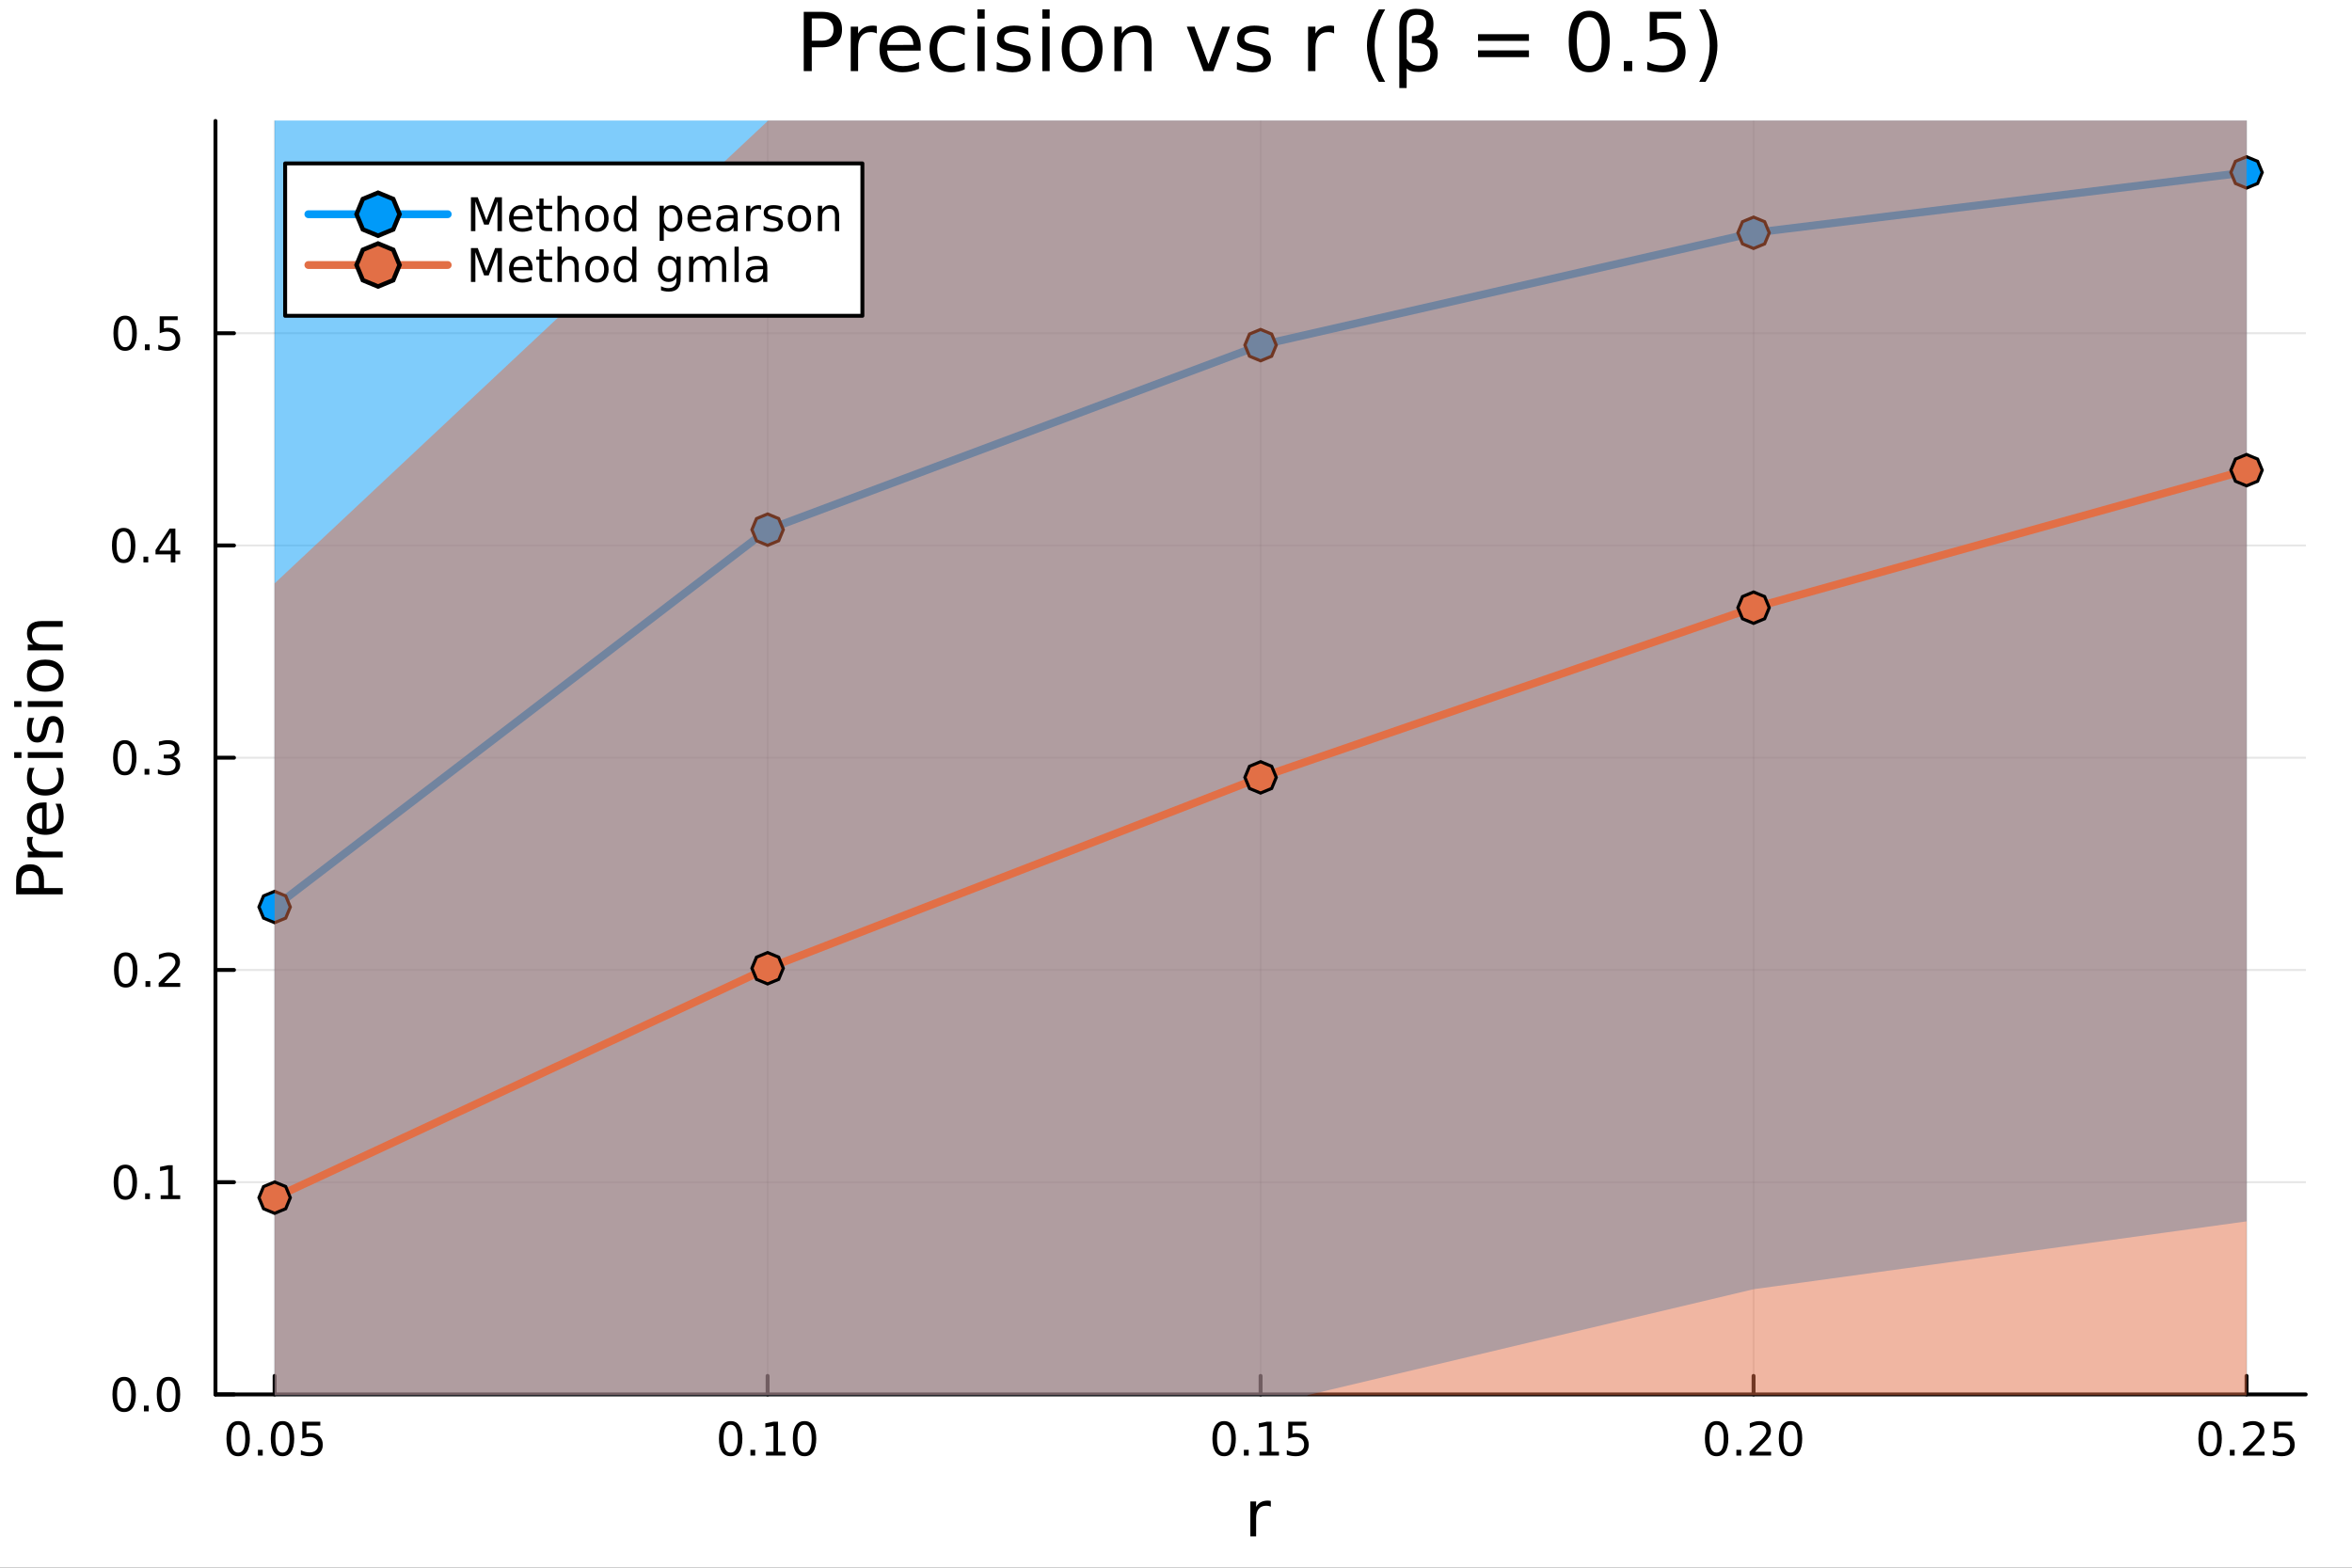 <svg xmlns="http://www.w3.org/2000/svg" xmlns:xlink="http://www.w3.org/1999/xlink" width="600" height="400" viewBox="0 0 2400 1600">
<rect x="0" y="0" width="2400" height="1600" fill="#333333" stroke="none"/>
<defs>
  <clipPath id="clip930">
    <rect x="0" y="0" width="2400" height="1600"></rect>
  </clipPath>
</defs>
<path clip-path="url(#clip930)" d="M0 1600 L2400 1600 L2400 0 L0 0  Z" fill="#ffffff" fill-rule="evenodd" fill-opacity="1"></path>
<defs>
  <clipPath id="clip931">
    <rect x="480" y="0" width="1681" height="1600"></rect>
  </clipPath>
</defs>
<path clip-path="url(#clip930)" d="M219.866 1423.18 L2352.76 1423.18 L2352.76 123.472 L219.866 123.472  Z" fill="#ffffff" fill-rule="evenodd" fill-opacity="1"></path>
<defs>
  <clipPath id="clip932">
    <rect x="219" y="123" width="2134" height="1301"></rect>
  </clipPath>
</defs>
<polyline clip-path="url(#clip932)" style="stroke:#000000; stroke-linecap:round; stroke-linejoin:round; stroke-width:2; stroke-opacity:0.1; fill:none" points="280.231,1423.18 280.231,123.472 "></polyline>
<polyline clip-path="url(#clip932)" style="stroke:#000000; stroke-linecap:round; stroke-linejoin:round; stroke-width:2; stroke-opacity:0.1; fill:none" points="783.271,1423.18 783.271,123.472 "></polyline>
<polyline clip-path="url(#clip932)" style="stroke:#000000; stroke-linecap:round; stroke-linejoin:round; stroke-width:2; stroke-opacity:0.1; fill:none" points="1286.31,1423.18 1286.31,123.472 "></polyline>
<polyline clip-path="url(#clip932)" style="stroke:#000000; stroke-linecap:round; stroke-linejoin:round; stroke-width:2; stroke-opacity:0.1; fill:none" points="1789.35,1423.18 1789.35,123.472 "></polyline>
<polyline clip-path="url(#clip932)" style="stroke:#000000; stroke-linecap:round; stroke-linejoin:round; stroke-width:2; stroke-opacity:0.1; fill:none" points="2292.39,1423.18 2292.39,123.472 "></polyline>
<polyline clip-path="url(#clip932)" style="stroke:#000000; stroke-linecap:round; stroke-linejoin:round; stroke-width:2; stroke-opacity:0.1; fill:none" points="219.866,1423.18 2352.76,1423.18 "></polyline>
<polyline clip-path="url(#clip932)" style="stroke:#000000; stroke-linecap:round; stroke-linejoin:round; stroke-width:2; stroke-opacity:0.1; fill:none" points="219.866,1206.56 2352.76,1206.56 "></polyline>
<polyline clip-path="url(#clip932)" style="stroke:#000000; stroke-linecap:round; stroke-linejoin:round; stroke-width:2; stroke-opacity:0.1; fill:none" points="219.866,989.944 2352.76,989.944 "></polyline>
<polyline clip-path="url(#clip932)" style="stroke:#000000; stroke-linecap:round; stroke-linejoin:round; stroke-width:2; stroke-opacity:0.1; fill:none" points="219.866,773.326 2352.76,773.326 "></polyline>
<polyline clip-path="url(#clip932)" style="stroke:#000000; stroke-linecap:round; stroke-linejoin:round; stroke-width:2; stroke-opacity:0.1; fill:none" points="219.866,556.708 2352.76,556.708 "></polyline>
<polyline clip-path="url(#clip932)" style="stroke:#000000; stroke-linecap:round; stroke-linejoin:round; stroke-width:2; stroke-opacity:0.1; fill:none" points="219.866,340.09 2352.76,340.09 "></polyline>
<polyline clip-path="url(#clip930)" style="stroke:#000000; stroke-linecap:round; stroke-linejoin:round; stroke-width:4; stroke-opacity:1; fill:none" points="219.866,1423.18 2352.76,1423.18 "></polyline>
<polyline clip-path="url(#clip930)" style="stroke:#000000; stroke-linecap:round; stroke-linejoin:round; stroke-width:4; stroke-opacity:1; fill:none" points="280.231,1423.18 280.231,1404.28 "></polyline>
<polyline clip-path="url(#clip930)" style="stroke:#000000; stroke-linecap:round; stroke-linejoin:round; stroke-width:4; stroke-opacity:1; fill:none" points="783.271,1423.18 783.271,1404.28 "></polyline>
<polyline clip-path="url(#clip930)" style="stroke:#000000; stroke-linecap:round; stroke-linejoin:round; stroke-width:4; stroke-opacity:1; fill:none" points="1286.31,1423.18 1286.31,1404.28 "></polyline>
<polyline clip-path="url(#clip930)" style="stroke:#000000; stroke-linecap:round; stroke-linejoin:round; stroke-width:4; stroke-opacity:1; fill:none" points="1789.35,1423.18 1789.35,1404.28 "></polyline>
<polyline clip-path="url(#clip930)" style="stroke:#000000; stroke-linecap:round; stroke-linejoin:round; stroke-width:4; stroke-opacity:1; fill:none" points="2292.39,1423.18 2292.39,1404.28 "></polyline>
<path clip-path="url(#clip930)" d="M243.032 1454.1 Q239.421 1454.1 237.592 1457.66 Q235.787 1461.2 235.787 1468.33 Q235.787 1475.44 237.592 1479.01 Q239.421 1482.55 243.032 1482.55 Q246.666 1482.55 248.472 1479.01 Q250.301 1475.44 250.301 1468.33 Q250.301 1461.2 248.472 1457.66 Q246.666 1454.1 243.032 1454.1 M243.032 1450.39 Q248.842 1450.39 251.898 1455 Q254.977 1459.58 254.977 1468.33 Q254.977 1477.06 251.898 1481.67 Q248.842 1486.25 243.032 1486.25 Q237.222 1486.25 234.143 1481.67 Q231.088 1477.06 231.088 1468.33 Q231.088 1459.58 234.143 1455 Q237.222 1450.39 243.032 1450.39 Z" fill="#000000" fill-rule="nonzero" fill-opacity="1"></path><path clip-path="url(#clip930)" d="M263.194 1479.7 L268.078 1479.7 L268.078 1485.58 L263.194 1485.58 L263.194 1479.7 Z" fill="#000000" fill-rule="nonzero" fill-opacity="1"></path><path clip-path="url(#clip930)" d="M288.263 1454.1 Q284.652 1454.1 282.824 1457.66 Q281.018 1461.2 281.018 1468.33 Q281.018 1475.44 282.824 1479.01 Q284.652 1482.55 288.263 1482.55 Q291.898 1482.55 293.703 1479.01 Q295.532 1475.44 295.532 1468.33 Q295.532 1461.2 293.703 1457.66 Q291.898 1454.1 288.263 1454.1 M288.263 1450.39 Q294.074 1450.39 297.129 1455 Q300.208 1459.58 300.208 1468.33 Q300.208 1477.06 297.129 1481.67 Q294.074 1486.25 288.263 1486.25 Q282.453 1486.25 279.375 1481.67 Q276.319 1477.06 276.319 1468.33 Q276.319 1459.58 279.375 1455 Q282.453 1450.39 288.263 1450.39 Z" fill="#000000" fill-rule="nonzero" fill-opacity="1"></path><path clip-path="url(#clip930)" d="M308.472 1451.02 L326.828 1451.02 L326.828 1454.96 L312.754 1454.96 L312.754 1463.43 Q313.773 1463.08 314.791 1462.92 Q315.81 1462.73 316.828 1462.73 Q322.615 1462.73 325.995 1465.9 Q329.374 1469.08 329.374 1474.49 Q329.374 1480.07 325.902 1483.17 Q322.43 1486.25 316.111 1486.25 Q313.935 1486.25 311.666 1485.88 Q309.421 1485.51 307.013 1484.77 L307.013 1480.07 Q309.097 1481.2 311.319 1481.76 Q313.541 1482.32 316.018 1482.32 Q320.023 1482.32 322.36 1480.21 Q324.698 1478.1 324.698 1474.49 Q324.698 1470.88 322.36 1468.77 Q320.023 1466.67 316.018 1466.67 Q314.143 1466.67 312.268 1467.08 Q310.416 1467.5 308.472 1468.38 L308.472 1451.02 Z" fill="#000000" fill-rule="nonzero" fill-opacity="1"></path><path clip-path="url(#clip930)" d="M745.575 1454.1 Q741.963 1454.1 740.135 1457.66 Q738.329 1461.2 738.329 1468.33 Q738.329 1475.44 740.135 1479.01 Q741.963 1482.55 745.575 1482.55 Q749.209 1482.55 751.014 1479.01 Q752.843 1475.44 752.843 1468.33 Q752.843 1461.2 751.014 1457.66 Q749.209 1454.1 745.575 1454.1 M745.575 1450.39 Q751.385 1450.39 754.44 1455 Q757.519 1459.58 757.519 1468.33 Q757.519 1477.06 754.44 1481.67 Q751.385 1486.25 745.575 1486.25 Q739.764 1486.25 736.686 1481.67 Q733.63 1477.06 733.63 1468.33 Q733.63 1459.58 736.686 1455 Q739.764 1450.39 745.575 1450.39 Z" fill="#000000" fill-rule="nonzero" fill-opacity="1"></path><path clip-path="url(#clip930)" d="M765.736 1479.7 L770.621 1479.7 L770.621 1485.58 L765.736 1485.58 L765.736 1479.7 Z" fill="#000000" fill-rule="nonzero" fill-opacity="1"></path><path clip-path="url(#clip930)" d="M781.616 1481.64 L789.255 1481.64 L789.255 1455.28 L780.945 1456.95 L780.945 1452.69 L789.209 1451.02 L793.884 1451.02 L793.884 1481.64 L801.523 1481.64 L801.523 1485.58 L781.616 1485.58 L781.616 1481.64 Z" fill="#000000" fill-rule="nonzero" fill-opacity="1"></path><path clip-path="url(#clip930)" d="M820.968 1454.1 Q817.357 1454.1 815.528 1457.66 Q813.722 1461.2 813.722 1468.33 Q813.722 1475.44 815.528 1479.01 Q817.357 1482.55 820.968 1482.55 Q824.602 1482.55 826.407 1479.01 Q828.236 1475.44 828.236 1468.33 Q828.236 1461.2 826.407 1457.66 Q824.602 1454.1 820.968 1454.1 M820.968 1450.39 Q826.778 1450.39 829.833 1455 Q832.912 1459.58 832.912 1468.33 Q832.912 1477.06 829.833 1481.67 Q826.778 1486.25 820.968 1486.25 Q815.157 1486.25 812.079 1481.67 Q809.023 1477.06 809.023 1468.33 Q809.023 1459.58 812.079 1455 Q815.157 1450.39 820.968 1450.39 Z" fill="#000000" fill-rule="nonzero" fill-opacity="1"></path><path clip-path="url(#clip930)" d="M1249.11 1454.1 Q1245.5 1454.1 1243.67 1457.66 Q1241.87 1461.2 1241.87 1468.33 Q1241.87 1475.44 1243.67 1479.01 Q1245.5 1482.55 1249.11 1482.55 Q1252.75 1482.55 1254.55 1479.01 Q1256.38 1475.44 1256.38 1468.33 Q1256.38 1461.2 1254.55 1457.66 Q1252.75 1454.1 1249.11 1454.1 M1249.11 1450.39 Q1254.92 1450.39 1257.98 1455 Q1261.06 1459.58 1261.06 1468.33 Q1261.06 1477.06 1257.98 1481.67 Q1254.92 1486.25 1249.11 1486.25 Q1243.3 1486.25 1240.22 1481.67 Q1237.17 1477.06 1237.17 1468.33 Q1237.17 1459.58 1240.22 1455 Q1243.3 1450.39 1249.11 1450.39 Z" fill="#000000" fill-rule="nonzero" fill-opacity="1"></path><path clip-path="url(#clip930)" d="M1269.27 1479.7 L1274.16 1479.7 L1274.16 1485.58 L1269.27 1485.58 L1269.27 1479.7 Z" fill="#000000" fill-rule="nonzero" fill-opacity="1"></path><path clip-path="url(#clip930)" d="M1285.15 1481.64 L1292.79 1481.64 L1292.79 1455.28 L1284.48 1456.95 L1284.48 1452.69 L1292.75 1451.02 L1297.42 1451.02 L1297.42 1481.64 L1305.06 1481.64 L1305.06 1485.58 L1285.15 1485.58 L1285.15 1481.64 Z" fill="#000000" fill-rule="nonzero" fill-opacity="1"></path><path clip-path="url(#clip930)" d="M1314.55 1451.02 L1332.91 1451.02 L1332.91 1454.96 L1318.83 1454.96 L1318.83 1463.43 Q1319.85 1463.08 1320.87 1462.92 Q1321.89 1462.73 1322.91 1462.73 Q1328.7 1462.73 1332.07 1465.9 Q1335.45 1469.08 1335.45 1474.49 Q1335.45 1480.07 1331.98 1483.17 Q1328.51 1486.25 1322.19 1486.25 Q1320.01 1486.25 1317.75 1485.88 Q1315.5 1485.51 1313.09 1484.77 L1313.09 1480.07 Q1315.18 1481.2 1317.4 1481.76 Q1319.62 1482.32 1322.1 1482.32 Q1326.1 1482.32 1328.44 1480.21 Q1330.78 1478.1 1330.78 1474.49 Q1330.78 1470.88 1328.44 1468.77 Q1326.1 1466.67 1322.1 1466.67 Q1320.22 1466.67 1318.35 1467.08 Q1316.5 1467.5 1314.55 1468.38 L1314.55 1451.02 Z" fill="#000000" fill-rule="nonzero" fill-opacity="1"></path><path clip-path="url(#clip930)" d="M1751.65 1454.1 Q1748.04 1454.1 1746.21 1457.66 Q1744.41 1461.2 1744.41 1468.33 Q1744.41 1475.44 1746.21 1479.01 Q1748.04 1482.55 1751.65 1482.55 Q1755.29 1482.55 1757.09 1479.01 Q1758.92 1475.44 1758.92 1468.33 Q1758.92 1461.2 1757.09 1457.66 Q1755.29 1454.1 1751.65 1454.1 M1751.65 1450.39 Q1757.46 1450.39 1760.52 1455 Q1763.6 1459.58 1763.6 1468.33 Q1763.6 1477.06 1760.52 1481.67 Q1757.46 1486.25 1751.65 1486.25 Q1745.84 1486.25 1742.77 1481.67 Q1739.71 1477.06 1739.71 1468.33 Q1739.71 1459.58 1742.77 1455 Q1745.84 1450.39 1751.65 1450.39 Z" fill="#000000" fill-rule="nonzero" fill-opacity="1"></path><path clip-path="url(#clip930)" d="M1771.82 1479.7 L1776.7 1479.7 L1776.7 1485.58 L1771.82 1485.58 L1771.82 1479.7 Z" fill="#000000" fill-rule="nonzero" fill-opacity="1"></path><path clip-path="url(#clip930)" d="M1790.91 1481.64 L1807.23 1481.64 L1807.23 1485.58 L1785.29 1485.58 L1785.29 1481.64 Q1787.95 1478.89 1792.53 1474.26 Q1797.14 1469.61 1798.32 1468.27 Q1800.57 1465.74 1801.45 1464.01 Q1802.35 1462.25 1802.35 1460.56 Q1802.35 1457.8 1800.4 1456.07 Q1798.48 1454.33 1795.38 1454.33 Q1793.18 1454.33 1790.73 1455.09 Q1788.3 1455.86 1785.52 1457.41 L1785.52 1452.69 Q1788.34 1451.55 1790.8 1450.97 Q1793.25 1450.39 1795.29 1450.39 Q1800.66 1450.39 1803.85 1453.08 Q1807.05 1455.77 1807.05 1460.26 Q1807.05 1462.39 1806.24 1464.31 Q1805.45 1466.2 1803.34 1468.8 Q1802.77 1469.47 1799.66 1472.69 Q1796.56 1475.88 1790.91 1481.64 Z" fill="#000000" fill-rule="nonzero" fill-opacity="1"></path><path clip-path="url(#clip930)" d="M1827.05 1454.1 Q1823.44 1454.1 1821.61 1457.66 Q1819.8 1461.2 1819.8 1468.33 Q1819.8 1475.44 1821.61 1479.01 Q1823.44 1482.55 1827.05 1482.55 Q1830.68 1482.55 1832.49 1479.01 Q1834.32 1475.44 1834.32 1468.33 Q1834.32 1461.2 1832.49 1457.66 Q1830.68 1454.1 1827.05 1454.1 M1827.05 1450.39 Q1832.86 1450.39 1835.91 1455 Q1838.99 1459.58 1838.99 1468.33 Q1838.99 1477.06 1835.91 1481.67 Q1832.86 1486.25 1827.05 1486.25 Q1821.24 1486.25 1818.16 1481.67 Q1815.1 1477.06 1815.1 1468.33 Q1815.1 1459.58 1818.16 1455 Q1821.24 1450.39 1827.05 1450.39 Z" fill="#000000" fill-rule="nonzero" fill-opacity="1"></path><path clip-path="url(#clip930)" d="M2255.19 1454.1 Q2251.58 1454.1 2249.75 1457.66 Q2247.95 1461.2 2247.95 1468.33 Q2247.95 1475.44 2249.75 1479.01 Q2251.58 1482.55 2255.19 1482.55 Q2258.83 1482.55 2260.63 1479.01 Q2262.46 1475.44 2262.46 1468.33 Q2262.46 1461.2 2260.63 1457.66 Q2258.83 1454.1 2255.19 1454.1 M2255.19 1450.39 Q2261 1450.39 2264.06 1455 Q2267.14 1459.58 2267.14 1468.33 Q2267.14 1477.06 2264.06 1481.67 Q2261 1486.25 2255.19 1486.25 Q2249.38 1486.25 2246.3 1481.67 Q2243.25 1477.06 2243.25 1468.33 Q2243.25 1459.58 2246.3 1455 Q2249.38 1450.39 2255.19 1450.39 Z" fill="#000000" fill-rule="nonzero" fill-opacity="1"></path><path clip-path="url(#clip930)" d="M2275.35 1479.7 L2280.24 1479.7 L2280.24 1485.58 L2275.35 1485.58 L2275.35 1479.7 Z" fill="#000000" fill-rule="nonzero" fill-opacity="1"></path><path clip-path="url(#clip930)" d="M2294.45 1481.64 L2310.77 1481.64 L2310.77 1485.58 L2288.83 1485.58 L2288.83 1481.64 Q2291.49 1478.89 2296.07 1474.26 Q2300.68 1469.61 2301.86 1468.27 Q2304.1 1465.74 2304.98 1464.01 Q2305.89 1462.25 2305.89 1460.56 Q2305.89 1457.8 2303.94 1456.07 Q2302.02 1454.33 2298.92 1454.33 Q2296.72 1454.33 2294.27 1455.09 Q2291.84 1455.86 2289.06 1457.41 L2289.06 1452.69 Q2291.88 1451.55 2294.34 1450.97 Q2296.79 1450.39 2298.83 1450.39 Q2304.2 1450.39 2307.39 1453.08 Q2310.59 1455.77 2310.59 1460.26 Q2310.59 1462.39 2309.78 1464.31 Q2308.99 1466.2 2306.88 1468.8 Q2306.3 1469.47 2303.2 1472.69 Q2300.1 1475.88 2294.45 1481.64 Z" fill="#000000" fill-rule="nonzero" fill-opacity="1"></path><path clip-path="url(#clip930)" d="M2320.63 1451.02 L2338.99 1451.02 L2338.99 1454.96 L2324.91 1454.96 L2324.91 1463.43 Q2325.93 1463.08 2326.95 1462.92 Q2327.97 1462.73 2328.99 1462.73 Q2334.78 1462.73 2338.15 1465.9 Q2341.53 1469.08 2341.53 1474.49 Q2341.53 1480.07 2338.06 1483.17 Q2334.59 1486.25 2328.27 1486.25 Q2326.09 1486.25 2323.83 1485.88 Q2321.58 1485.51 2319.17 1484.77 L2319.17 1480.07 Q2321.26 1481.2 2323.48 1481.76 Q2325.7 1482.32 2328.18 1482.32 Q2332.18 1482.32 2334.52 1480.21 Q2336.86 1478.1 2336.86 1474.49 Q2336.86 1470.88 2334.52 1468.77 Q2332.18 1466.67 2328.18 1466.67 Q2326.3 1466.67 2324.43 1467.08 Q2322.58 1467.5 2320.63 1468.38 L2320.63 1451.02 Z" fill="#000000" fill-rule="nonzero" fill-opacity="1"></path><path clip-path="url(#clip930)" d="M1296.75 1537.87 Q1295.76 1537.3 1294.59 1537.04 Q1293.44 1536.76 1292.04 1536.76 Q1287.07 1536.76 1284.4 1540 Q1281.76 1543.22 1281.76 1549.27 L1281.76 1568.04 L1275.87 1568.04 L1275.87 1532.4 L1281.76 1532.4 L1281.76 1537.93 Q1283.61 1534.69 1286.57 1533.13 Q1289.53 1531.54 1293.76 1531.54 Q1294.36 1531.54 1295.1 1531.63 Q1295.83 1531.7 1296.72 1531.85 L1296.75 1537.87 Z" fill="#000000" fill-rule="nonzero" fill-opacity="1"></path><polyline clip-path="url(#clip930)" style="stroke:#000000; stroke-linecap:round; stroke-linejoin:round; stroke-width:4; stroke-opacity:1; fill:none" points="219.866,1423.18 219.866,123.472 "></polyline>
<polyline clip-path="url(#clip930)" style="stroke:#000000; stroke-linecap:round; stroke-linejoin:round; stroke-width:4; stroke-opacity:1; fill:none" points="219.866,1423.18 238.764,1423.18 "></polyline>
<polyline clip-path="url(#clip930)" style="stroke:#000000; stroke-linecap:round; stroke-linejoin:round; stroke-width:4; stroke-opacity:1; fill:none" points="219.866,1206.56 238.764,1206.56 "></polyline>
<polyline clip-path="url(#clip930)" style="stroke:#000000; stroke-linecap:round; stroke-linejoin:round; stroke-width:4; stroke-opacity:1; fill:none" points="219.866,989.944 238.764,989.944 "></polyline>
<polyline clip-path="url(#clip930)" style="stroke:#000000; stroke-linecap:round; stroke-linejoin:round; stroke-width:4; stroke-opacity:1; fill:none" points="219.866,773.326 238.764,773.326 "></polyline>
<polyline clip-path="url(#clip930)" style="stroke:#000000; stroke-linecap:round; stroke-linejoin:round; stroke-width:4; stroke-opacity:1; fill:none" points="219.866,556.708 238.764,556.708 "></polyline>
<polyline clip-path="url(#clip930)" style="stroke:#000000; stroke-linecap:round; stroke-linejoin:round; stroke-width:4; stroke-opacity:1; fill:none" points="219.866,340.09 238.764,340.09 "></polyline>
<path clip-path="url(#clip930)" d="M126.691 1408.98 Q123.08 1408.98 121.251 1412.54 Q119.445 1416.08 119.445 1423.21 Q119.445 1430.32 121.251 1433.89 Q123.08 1437.43 126.691 1437.43 Q130.325 1437.43 132.13 1433.89 Q133.959 1430.32 133.959 1423.21 Q133.959 1416.08 132.13 1412.54 Q130.325 1408.98 126.691 1408.98 M126.691 1405.27 Q132.501 1405.27 135.556 1409.88 Q138.635 1414.46 138.635 1423.21 Q138.635 1431.94 135.556 1436.55 Q132.501 1441.13 126.691 1441.13 Q120.88 1441.13 117.802 1436.55 Q114.746 1431.94 114.746 1423.21 Q114.746 1414.46 117.802 1409.88 Q120.88 1405.27 126.691 1405.27 Z" fill="#000000" fill-rule="nonzero" fill-opacity="1"></path><path clip-path="url(#clip930)" d="M146.853 1434.58 L151.737 1434.58 L151.737 1440.46 L146.853 1440.46 L146.853 1434.58 Z" fill="#000000" fill-rule="nonzero" fill-opacity="1"></path><path clip-path="url(#clip930)" d="M171.922 1408.98 Q168.311 1408.98 166.482 1412.54 Q164.677 1416.08 164.677 1423.21 Q164.677 1430.32 166.482 1433.89 Q168.311 1437.43 171.922 1437.43 Q175.556 1437.43 177.362 1433.89 Q179.19 1430.32 179.19 1423.21 Q179.19 1416.08 177.362 1412.54 Q175.556 1408.98 171.922 1408.98 M171.922 1405.27 Q177.732 1405.27 180.788 1409.88 Q183.866 1414.46 183.866 1423.21 Q183.866 1431.94 180.788 1436.55 Q177.732 1441.13 171.922 1441.13 Q166.112 1441.13 163.033 1436.55 Q159.978 1431.94 159.978 1423.21 Q159.978 1414.46 163.033 1409.88 Q166.112 1405.27 171.922 1405.27 Z" fill="#000000" fill-rule="nonzero" fill-opacity="1"></path><path clip-path="url(#clip930)" d="M127.917 1192.36 Q124.306 1192.36 122.478 1195.93 Q120.672 1199.47 120.672 1206.6 Q120.672 1213.7 122.478 1217.27 Q124.306 1220.81 127.917 1220.81 Q131.552 1220.81 133.357 1217.27 Q135.186 1213.7 135.186 1206.6 Q135.186 1199.47 133.357 1195.93 Q131.552 1192.36 127.917 1192.36 M127.917 1188.66 Q133.728 1188.66 136.783 1193.26 Q139.862 1197.85 139.862 1206.6 Q139.862 1215.32 136.783 1219.93 Q133.728 1224.51 127.917 1224.51 Q122.107 1224.51 119.029 1219.93 Q115.973 1215.32 115.973 1206.6 Q115.973 1197.85 119.029 1193.26 Q122.107 1188.66 127.917 1188.66 Z" fill="#000000" fill-rule="nonzero" fill-opacity="1"></path><path clip-path="url(#clip930)" d="M148.079 1217.96 L152.964 1217.96 L152.964 1223.84 L148.079 1223.84 L148.079 1217.96 Z" fill="#000000" fill-rule="nonzero" fill-opacity="1"></path><path clip-path="url(#clip930)" d="M163.959 1219.91 L171.598 1219.91 L171.598 1193.54 L163.288 1195.21 L163.288 1190.95 L171.552 1189.28 L176.227 1189.28 L176.227 1219.91 L183.866 1219.91 L183.866 1223.84 L163.959 1223.84 L163.959 1219.91 Z" fill="#000000" fill-rule="nonzero" fill-opacity="1"></path><path clip-path="url(#clip930)" d="M128.288 975.743 Q124.677 975.743 122.848 979.307 Q121.043 982.849 121.043 989.979 Q121.043 997.085 122.848 1000.65 Q124.677 1004.19 128.288 1004.19 Q131.922 1004.19 133.728 1000.65 Q135.556 997.085 135.556 989.979 Q135.556 982.849 133.728 979.307 Q131.922 975.743 128.288 975.743 M128.288 972.039 Q134.098 972.039 137.154 976.645 Q140.232 981.229 140.232 989.979 Q140.232 998.705 137.154 1003.31 Q134.098 1007.9 128.288 1007.9 Q122.478 1007.9 119.399 1003.31 Q116.343 998.705 116.343 989.979 Q116.343 981.229 119.399 976.645 Q122.478 972.039 128.288 972.039 Z" fill="#000000" fill-rule="nonzero" fill-opacity="1"></path><path clip-path="url(#clip930)" d="M148.45 1001.34 L153.334 1001.34 L153.334 1007.22 L148.45 1007.22 L148.45 1001.34 Z" fill="#000000" fill-rule="nonzero" fill-opacity="1"></path><path clip-path="url(#clip930)" d="M167.547 1003.29 L183.866 1003.29 L183.866 1007.22 L161.922 1007.22 L161.922 1003.29 Q164.584 1000.53 169.167 995.905 Q173.774 991.252 174.954 989.909 Q177.2 987.386 178.079 985.65 Q178.982 983.891 178.982 982.201 Q178.982 979.446 177.038 977.71 Q175.116 975.974 172.014 975.974 Q169.815 975.974 167.362 976.738 Q164.931 977.502 162.153 979.053 L162.153 974.331 Q164.977 973.196 167.431 972.618 Q169.885 972.039 171.922 972.039 Q177.292 972.039 180.487 974.724 Q183.681 977.409 183.681 981.9 Q183.681 984.03 182.871 985.951 Q182.084 987.849 179.977 990.442 Q179.399 991.113 176.297 994.33 Q173.195 997.525 167.547 1003.29 Z" fill="#000000" fill-rule="nonzero" fill-opacity="1"></path><path clip-path="url(#clip930)" d="M127.339 759.125 Q123.728 759.125 121.899 762.689 Q120.093 766.231 120.093 773.361 Q120.093 780.467 121.899 784.032 Q123.728 787.574 127.339 787.574 Q130.973 787.574 132.779 784.032 Q134.607 780.467 134.607 773.361 Q134.607 766.231 132.779 762.689 Q130.973 759.125 127.339 759.125 M127.339 755.421 Q133.149 755.421 136.204 760.027 Q139.283 764.611 139.283 773.361 Q139.283 782.088 136.204 786.694 Q133.149 791.277 127.339 791.277 Q121.529 791.277 118.45 786.694 Q115.394 782.088 115.394 773.361 Q115.394 764.611 118.45 760.027 Q121.529 755.421 127.339 755.421 Z" fill="#000000" fill-rule="nonzero" fill-opacity="1"></path><path clip-path="url(#clip930)" d="M147.501 784.726 L152.385 784.726 L152.385 790.606 L147.501 790.606 L147.501 784.726 Z" fill="#000000" fill-rule="nonzero" fill-opacity="1"></path><path clip-path="url(#clip930)" d="M176.737 771.972 Q180.093 772.689 181.968 774.958 Q183.866 777.226 183.866 780.56 Q183.866 785.675 180.348 788.476 Q176.829 791.277 170.348 791.277 Q168.172 791.277 165.857 790.837 Q163.565 790.421 161.112 789.564 L161.112 785.05 Q163.056 786.185 165.371 786.763 Q167.686 787.342 170.209 787.342 Q174.607 787.342 176.899 785.606 Q179.214 783.87 179.214 780.56 Q179.214 777.504 177.061 775.791 Q174.931 774.055 171.112 774.055 L167.084 774.055 L167.084 770.213 L171.297 770.213 Q174.746 770.213 176.575 768.847 Q178.403 767.458 178.403 764.865 Q178.403 762.203 176.505 760.791 Q174.63 759.356 171.112 759.356 Q169.19 759.356 166.991 759.773 Q164.792 760.189 162.153 761.069 L162.153 756.902 Q164.815 756.162 167.13 755.791 Q169.468 755.421 171.528 755.421 Q176.852 755.421 179.954 757.852 Q183.056 760.259 183.056 764.379 Q183.056 767.25 181.413 769.24 Q179.769 771.208 176.737 771.972 Z" fill="#000000" fill-rule="nonzero" fill-opacity="1"></path><path clip-path="url(#clip930)" d="M126.205 542.507 Q122.593 542.507 120.765 546.072 Q118.959 549.613 118.959 556.743 Q118.959 563.849 120.765 567.414 Q122.593 570.956 126.205 570.956 Q129.839 570.956 131.644 567.414 Q133.473 563.849 133.473 556.743 Q133.473 549.613 131.644 546.072 Q129.839 542.507 126.205 542.507 M126.205 538.803 Q132.015 538.803 135.07 543.409 Q138.149 547.993 138.149 556.743 Q138.149 565.47 135.07 570.076 Q132.015 574.659 126.205 574.659 Q120.394 574.659 117.316 570.076 Q114.26 565.47 114.26 556.743 Q114.26 547.993 117.316 543.409 Q120.394 538.803 126.205 538.803 Z" fill="#000000" fill-rule="nonzero" fill-opacity="1"></path><path clip-path="url(#clip930)" d="M146.366 568.108 L151.251 568.108 L151.251 573.988 L146.366 573.988 L146.366 568.108 Z" fill="#000000" fill-rule="nonzero" fill-opacity="1"></path><path clip-path="url(#clip930)" d="M174.283 543.502 L162.477 561.951 L174.283 561.951 L174.283 543.502 M173.056 539.428 L178.936 539.428 L178.936 561.951 L183.866 561.951 L183.866 565.84 L178.936 565.84 L178.936 573.988 L174.283 573.988 L174.283 565.84 L158.681 565.84 L158.681 561.326 L173.056 539.428 Z" fill="#000000" fill-rule="nonzero" fill-opacity="1"></path><path clip-path="url(#clip930)" d="M127.686 325.889 Q124.075 325.889 122.246 329.454 Q120.441 332.995 120.441 340.125 Q120.441 347.231 122.246 350.796 Q124.075 354.338 127.686 354.338 Q131.32 354.338 133.126 350.796 Q134.954 347.231 134.954 340.125 Q134.954 332.995 133.126 329.454 Q131.32 325.889 127.686 325.889 M127.686 322.185 Q133.496 322.185 136.552 326.792 Q139.63 331.375 139.63 340.125 Q139.63 348.852 136.552 353.458 Q133.496 358.041 127.686 358.041 Q121.876 358.041 118.797 353.458 Q115.742 348.852 115.742 340.125 Q115.742 331.375 118.797 326.792 Q121.876 322.185 127.686 322.185 Z" fill="#000000" fill-rule="nonzero" fill-opacity="1"></path><path clip-path="url(#clip930)" d="M147.848 351.49 L152.732 351.49 L152.732 357.37 L147.848 357.37 L147.848 351.49 Z" fill="#000000" fill-rule="nonzero" fill-opacity="1"></path><path clip-path="url(#clip930)" d="M162.964 322.81 L181.32 322.81 L181.32 326.745 L167.246 326.745 L167.246 335.217 Q168.264 334.87 169.283 334.708 Q170.302 334.523 171.32 334.523 Q177.107 334.523 180.487 337.694 Q183.866 340.866 183.866 346.282 Q183.866 351.861 180.394 354.963 Q176.922 358.041 170.602 358.041 Q168.427 358.041 166.158 357.671 Q163.913 357.301 161.505 356.56 L161.505 351.861 Q163.589 352.995 165.811 353.551 Q168.033 354.106 170.51 354.106 Q174.514 354.106 176.852 352 Q179.19 349.893 179.19 346.282 Q179.19 342.671 176.852 340.565 Q174.514 338.458 170.51 338.458 Q168.635 338.458 166.76 338.875 Q164.908 339.291 162.964 340.171 L162.964 322.81 Z" fill="#000000" fill-rule="nonzero" fill-opacity="1"></path><path clip-path="url(#clip930)" d="M21.768 906.353 L39.623 906.353 L39.623 898.269 Q39.623 893.781 37.3 891.33 Q34.977 888.879 30.68 888.879 Q26.415 888.879 24.091 891.33 Q21.768 893.781 21.768 898.269 L21.768 906.353 M16.484 912.783 L16.484 898.269 Q16.484 890.28 20.113 886.206 Q23.709 882.1 30.68 882.1 Q37.714 882.1 41.31 886.206 Q44.907 890.28 44.907 898.269 L44.907 906.353 L64.004 906.353 L64.004 912.783 L16.484 912.783 Z" fill="#000000" fill-rule="nonzero" fill-opacity="1"></path><path clip-path="url(#clip930)" d="M33.831 854.218 Q33.258 855.205 33.003 856.383 Q32.717 857.528 32.717 858.929 Q32.717 863.894 35.963 866.568 Q39.178 869.209 45.225 869.209 L64.004 869.209 L64.004 875.098 L28.356 875.098 L28.356 869.209 L33.894 869.209 Q30.648 867.363 29.088 864.403 Q27.497 861.443 27.497 857.21 Q27.497 856.605 27.592 855.873 Q27.656 855.141 27.815 854.25 L33.831 854.218 Z" fill="#000000" fill-rule="nonzero" fill-opacity="1"></path><path clip-path="url(#clip930)" d="M44.716 819.016 L47.581 819.016 L47.581 845.943 Q53.628 845.561 56.811 842.314 Q59.962 839.036 59.962 833.211 Q59.962 829.838 59.134 826.687 Q58.307 823.504 56.652 820.384 L62.19 820.384 Q63.527 823.535 64.227 826.846 Q64.927 830.156 64.927 833.561 Q64.927 842.092 59.962 847.089 Q54.997 852.054 46.53 852.054 Q37.777 852.054 32.653 847.343 Q27.497 842.601 27.497 834.58 Q27.497 827.387 32.144 823.217 Q36.759 819.016 44.716 819.016 M42.997 824.872 Q38.191 824.936 35.327 827.578 Q32.462 830.188 32.462 834.516 Q32.462 839.418 35.231 842.378 Q38 845.306 43.029 845.752 L42.997 824.872 Z" fill="#000000" fill-rule="nonzero" fill-opacity="1"></path><path clip-path="url(#clip930)" d="M29.725 783.75 L35.199 783.75 Q33.831 786.232 33.162 788.747 Q32.462 791.23 32.462 793.776 Q32.462 799.473 36.09 802.624 Q39.687 805.775 46.212 805.775 Q52.737 805.775 56.365 802.624 Q59.962 799.473 59.962 793.776 Q59.962 791.23 59.294 788.747 Q58.593 786.232 57.225 783.75 L62.636 783.75 Q63.781 786.201 64.354 788.842 Q64.927 791.452 64.927 794.412 Q64.927 802.465 59.866 807.207 Q54.806 811.95 46.212 811.95 Q37.491 811.95 32.494 807.176 Q27.497 802.37 27.497 794.03 Q27.497 791.325 28.07 788.747 Q28.611 786.169 29.725 783.75 Z" fill="#000000" fill-rule="nonzero" fill-opacity="1"></path><path clip-path="url(#clip930)" d="M28.356 773.565 L28.356 767.708 L64.004 767.708 L64.004 773.565 L28.356 773.565 M14.479 773.565 L14.479 767.708 L21.895 767.708 L21.895 773.565 L14.479 773.565 Z" fill="#000000" fill-rule="nonzero" fill-opacity="1"></path><path clip-path="url(#clip930)" d="M29.407 732.729 L34.945 732.729 Q33.672 735.211 33.035 737.885 Q32.398 740.559 32.398 743.423 Q32.398 747.784 33.735 749.98 Q35.072 752.144 37.746 752.144 Q39.783 752.144 40.96 750.584 Q42.106 749.025 43.157 744.314 L43.602 742.309 Q44.939 736.071 47.39 733.461 Q49.809 730.819 54.169 730.819 Q59.134 730.819 62.031 734.766 Q64.927 738.681 64.927 745.556 Q64.927 748.42 64.354 751.539 Q63.813 754.627 62.699 758.064 L56.652 758.064 Q58.339 754.818 59.198 751.667 Q60.026 748.516 60.026 745.428 Q60.026 741.291 58.625 739.063 Q57.193 736.835 54.615 736.835 Q52.228 736.835 50.955 738.458 Q49.681 740.049 48.504 745.492 L48.026 747.529 Q46.88 752.972 44.525 755.391 Q42.138 757.81 38 757.81 Q32.971 757.81 30.234 754.245 Q27.497 750.68 27.497 744.123 Q27.497 740.877 27.974 738.012 Q28.452 735.148 29.407 732.729 Z" fill="#000000" fill-rule="nonzero" fill-opacity="1"></path><path clip-path="url(#clip930)" d="M28.356 721.493 L28.356 715.637 L64.004 715.637 L64.004 721.493 L28.356 721.493 M14.479 721.493 L14.479 715.637 L21.895 715.637 L21.895 721.493 L14.479 721.493 Z" fill="#000000" fill-rule="nonzero" fill-opacity="1"></path><path clip-path="url(#clip930)" d="M32.462 689.569 Q32.462 694.28 36.154 697.017 Q39.815 699.754 46.212 699.754 Q52.609 699.754 56.302 697.049 Q59.962 694.312 59.962 689.569 Q59.962 684.89 56.27 682.153 Q52.578 679.416 46.212 679.416 Q39.878 679.416 36.186 682.153 Q32.462 684.89 32.462 689.569 M27.497 689.569 Q27.497 681.93 32.462 677.57 Q37.427 673.209 46.212 673.209 Q54.965 673.209 59.962 677.57 Q64.927 681.93 64.927 689.569 Q64.927 697.24 59.962 701.6 Q54.965 705.929 46.212 705.929 Q37.427 705.929 32.462 701.6 Q27.497 697.24 27.497 689.569 Z" fill="#000000" fill-rule="nonzero" fill-opacity="1"></path><path clip-path="url(#clip930)" d="M42.488 633.869 L64.004 633.869 L64.004 639.726 L42.679 639.726 Q37.618 639.726 35.104 641.699 Q32.589 643.672 32.589 647.619 Q32.589 652.362 35.613 655.099 Q38.637 657.836 43.857 657.836 L64.004 657.836 L64.004 663.724 L28.356 663.724 L28.356 657.836 L33.894 657.836 Q30.68 655.735 29.088 652.903 Q27.497 650.038 27.497 646.314 Q27.497 640.171 31.316 637.02 Q35.104 633.869 42.488 633.869 Z" fill="#000000" fill-rule="nonzero" fill-opacity="1"></path><path clip-path="url(#clip930)" d="M828.336 18.82 L828.336 41.546 L838.625 41.546 Q844.337 41.546 847.456 38.589 Q850.576 35.632 850.576 30.163 Q850.576 24.735 847.456 21.778 Q844.337 18.82 838.625 18.82 L828.336 18.82 M820.153 12.096 L838.625 12.096 Q848.793 12.096 853.978 16.714 Q859.204 21.292 859.204 30.163 Q859.204 39.115 853.978 43.693 Q848.793 48.271 838.625 48.271 L828.336 48.271 L828.336 72.576 L820.153 72.576 L820.153 12.096 Z" fill="#000000" fill-rule="nonzero" fill-opacity="1"></path><path clip-path="url(#clip930)" d="M894.69 34.173 Q893.434 33.444 891.935 33.12 Q890.477 32.756 888.695 32.756 Q882.375 32.756 878.972 36.888 Q875.61 40.979 875.61 48.676 L875.61 72.576 L868.116 72.576 L868.116 27.206 L875.61 27.206 L875.61 34.254 Q877.96 30.122 881.727 28.138 Q885.494 26.112 890.882 26.112 Q891.652 26.112 892.583 26.234 Q893.515 26.315 894.649 26.517 L894.69 34.173 Z" fill="#000000" fill-rule="nonzero" fill-opacity="1"></path><path clip-path="url(#clip930)" d="M939.493 48.028 L939.493 51.673 L905.222 51.673 Q905.708 59.37 909.84 63.421 Q914.013 67.431 921.426 67.431 Q925.72 67.431 929.73 66.378 Q933.781 65.325 937.751 63.218 L937.751 70.267 Q933.741 71.968 929.528 72.86 Q925.315 73.751 920.98 73.751 Q910.124 73.751 903.764 67.431 Q897.445 61.112 897.445 50.337 Q897.445 39.197 903.44 32.675 Q909.476 26.112 919.684 26.112 Q928.839 26.112 934.146 32.026 Q939.493 37.9 939.493 48.028 M932.039 45.84 Q931.958 39.723 928.596 36.077 Q925.274 32.431 919.765 32.431 Q913.527 32.431 909.759 35.956 Q906.032 39.48 905.465 45.88 L932.039 45.84 Z" fill="#000000" fill-rule="nonzero" fill-opacity="1"></path><path clip-path="url(#clip930)" d="M984.377 28.948 L984.377 35.915 Q981.217 34.173 978.017 33.323 Q974.857 32.431 971.617 32.431 Q964.365 32.431 960.355 37.05 Q956.345 41.627 956.345 49.931 Q956.345 58.236 960.355 62.854 Q964.365 67.431 971.617 67.431 Q974.857 67.431 978.017 66.581 Q981.217 65.689 984.377 63.948 L984.377 70.834 Q981.258 72.292 977.895 73.022 Q974.574 73.751 970.806 73.751 Q960.558 73.751 954.522 67.31 Q948.486 60.869 948.486 49.931 Q948.486 38.832 954.562 32.472 Q960.679 26.112 971.293 26.112 Q974.736 26.112 978.017 26.841 Q981.298 27.53 984.377 28.948 Z" fill="#000000" fill-rule="nonzero" fill-opacity="1"></path><path clip-path="url(#clip930)" d="M997.34 27.206 L1004.79 27.206 L1004.79 72.576 L997.34 72.576 L997.34 27.206 M997.34 9.544 L1004.79 9.544 L1004.79 18.983 L997.34 18.983 L997.34 9.544 Z" fill="#000000" fill-rule="nonzero" fill-opacity="1"></path><path clip-path="url(#clip930)" d="M1049.31 28.543 L1049.31 35.591 Q1046.15 33.971 1042.75 33.161 Q1039.35 32.35 1035.7 32.35 Q1030.15 32.35 1027.36 34.052 Q1024.6 35.753 1024.6 39.156 Q1024.6 41.749 1026.59 43.248 Q1028.57 44.706 1034.57 46.043 L1037.12 46.61 Q1045.06 48.311 1048.38 51.43 Q1051.74 54.509 1051.74 60.059 Q1051.74 66.378 1046.72 70.064 Q1041.74 73.751 1032.99 73.751 Q1029.34 73.751 1025.37 73.022 Q1021.44 72.333 1017.07 70.915 L1017.07 63.218 Q1021.2 65.365 1025.21 66.459 Q1029.22 67.512 1033.15 67.512 Q1038.42 67.512 1041.25 65.73 Q1044.09 63.907 1044.09 60.626 Q1044.09 57.588 1042.02 55.967 Q1040 54.347 1033.07 52.848 L1030.48 52.24 Q1023.55 50.782 1020.47 47.785 Q1017.39 44.746 1017.39 39.48 Q1017.39 33.08 1021.93 29.596 Q1026.47 26.112 1034.81 26.112 Q1038.94 26.112 1042.59 26.72 Q1046.23 27.327 1049.31 28.543 Z" fill="#000000" fill-rule="nonzero" fill-opacity="1"></path><path clip-path="url(#clip930)" d="M1063.61 27.206 L1071.07 27.206 L1071.07 72.576 L1063.61 72.576 L1063.61 27.206 M1063.61 9.544 L1071.07 9.544 L1071.07 18.983 L1063.61 18.983 L1063.61 9.544 Z" fill="#000000" fill-rule="nonzero" fill-opacity="1"></path><path clip-path="url(#clip930)" d="M1104.24 32.431 Q1098.25 32.431 1094.76 37.131 Q1091.28 41.789 1091.28 49.931 Q1091.28 58.074 1094.72 62.773 Q1098.21 67.431 1104.24 67.431 Q1110.2 67.431 1113.68 62.732 Q1117.17 58.033 1117.17 49.931 Q1117.17 41.87 1113.68 37.171 Q1110.2 32.431 1104.24 32.431 M1104.24 26.112 Q1113.97 26.112 1119.52 32.431 Q1125.06 38.751 1125.06 49.931 Q1125.06 61.071 1119.52 67.431 Q1113.97 73.751 1104.24 73.751 Q1094.48 73.751 1088.93 67.431 Q1083.42 61.071 1083.42 49.931 Q1083.42 38.751 1088.93 32.431 Q1094.48 26.112 1104.24 26.112 Z" fill="#000000" fill-rule="nonzero" fill-opacity="1"></path><path clip-path="url(#clip930)" d="M1175.13 45.192 L1175.13 72.576 L1167.68 72.576 L1167.68 45.435 Q1167.68 38.994 1165.17 35.794 Q1162.66 32.594 1157.63 32.594 Q1151.6 32.594 1148.11 36.442 Q1144.63 40.29 1144.63 46.934 L1144.63 72.576 L1137.14 72.576 L1137.14 27.206 L1144.63 27.206 L1144.63 34.254 Q1147.3 30.163 1150.91 28.138 Q1154.56 26.112 1159.29 26.112 Q1167.11 26.112 1171.12 30.973 Q1175.13 35.794 1175.13 45.192 Z" fill="#000000" fill-rule="nonzero" fill-opacity="1"></path><path clip-path="url(#clip930)" d="M1211.03 27.206 L1218.92 27.206 L1233.1 65.284 L1247.28 27.206 L1255.18 27.206 L1238.17 72.576 L1228.04 72.576 L1211.03 27.206 Z" fill="#000000" fill-rule="nonzero" fill-opacity="1"></path><path clip-path="url(#clip930)" d="M1294.39 28.543 L1294.39 35.591 Q1291.23 33.971 1287.83 33.161 Q1284.43 32.35 1280.78 32.35 Q1275.23 32.35 1272.44 34.052 Q1269.68 35.753 1269.68 39.156 Q1269.68 41.749 1271.67 43.248 Q1273.65 44.706 1279.65 46.043 L1282.2 46.61 Q1290.14 48.311 1293.46 51.43 Q1296.82 54.509 1296.82 60.059 Q1296.82 66.378 1291.8 70.064 Q1286.82 73.751 1278.07 73.751 Q1274.42 73.751 1270.45 73.022 Q1266.52 72.333 1262.15 70.915 L1262.15 63.218 Q1266.28 65.365 1270.29 66.459 Q1274.3 67.512 1278.23 67.512 Q1283.5 67.512 1286.33 65.73 Q1289.17 63.907 1289.17 60.626 Q1289.17 57.588 1287.1 55.967 Q1285.08 54.347 1278.15 52.848 L1275.56 52.24 Q1268.63 50.782 1265.55 47.785 Q1262.47 44.746 1262.47 39.48 Q1262.47 33.08 1267.01 29.596 Q1271.55 26.112 1279.89 26.112 Q1284.02 26.112 1287.67 26.72 Q1291.31 27.327 1294.39 28.543 Z" fill="#000000" fill-rule="nonzero" fill-opacity="1"></path><path clip-path="url(#clip930)" d="M1361.35 34.173 Q1360.1 33.444 1358.6 33.12 Q1357.14 32.756 1355.36 32.756 Q1349.04 32.756 1345.64 36.888 Q1342.27 40.979 1342.27 48.676 L1342.27 72.576 L1334.78 72.576 L1334.78 27.206 L1342.27 27.206 L1342.27 34.254 Q1344.62 30.122 1348.39 28.138 Q1352.16 26.112 1357.55 26.112 Q1358.32 26.112 1359.25 26.234 Q1360.18 26.315 1361.31 26.517 L1361.35 34.173 Z" fill="#000000" fill-rule="nonzero" fill-opacity="1"></path><path clip-path="url(#clip930)" d="M1413.45 9.625 Q1408.02 18.942 1405.39 28.057 Q1402.75 37.171 1402.75 46.529 Q1402.75 55.886 1405.39 65.082 Q1408.06 74.237 1413.45 83.513 L1406.97 83.513 Q1400.89 73.994 1397.85 64.798 Q1394.86 55.603 1394.86 46.529 Q1394.86 37.495 1397.85 28.34 Q1400.85 19.185 1406.97 9.625 L1413.45 9.625 Z" fill="#000000" fill-rule="nonzero" fill-opacity="1"></path><path clip-path="url(#clip930)" d="M1435.36 69.781 L1435.36 89.833 L1427.87 89.833 L1427.87 27.489 Q1427.87 9.017 1445.13 9.017 Q1462.71 9.017 1462.71 24.613 Q1462.71 35.713 1455.74 39.764 Q1467.08 43.41 1467.08 54.225 Q1467.08 73.427 1447.56 73.427 Q1438.97 73.427 1435.36 69.781 M1435.36 60.059 Q1439.86 67.067 1447.84 67.067 Q1459.51 67.067 1459.51 54.347 Q1459.51 42.923 1440.71 43.815 L1440.71 36.928 Q1455.42 36.928 1455.42 23.965 Q1455.42 15.094 1445.94 15.094 Q1435.36 15.094 1435.36 27.733 L1435.36 60.059 Z" fill="#000000" fill-rule="nonzero" fill-opacity="1"></path><path clip-path="url(#clip930)" d="M1508.2 34.903 L1560.13 34.903 L1560.13 41.708 L1508.2 41.708 L1508.2 34.903 M1508.2 51.43 L1560.13 51.43 L1560.13 58.317 L1508.2 58.317 L1508.2 51.43 Z" fill="#000000" fill-rule="nonzero" fill-opacity="1"></path><path clip-path="url(#clip930)" d="M1621.67 17.484 Q1615.35 17.484 1612.15 23.722 Q1608.99 29.92 1608.99 42.397 Q1608.99 54.833 1612.15 61.071 Q1615.35 67.269 1621.67 67.269 Q1628.03 67.269 1631.18 61.071 Q1634.39 54.833 1634.39 42.397 Q1634.39 29.92 1631.18 23.722 Q1628.03 17.484 1621.67 17.484 M1621.67 11.002 Q1631.83 11.002 1637.18 19.064 Q1642.57 27.084 1642.57 42.397 Q1642.57 57.669 1637.18 65.73 Q1631.83 73.751 1621.67 73.751 Q1611.5 73.751 1606.11 65.73 Q1600.76 57.669 1600.76 42.397 Q1600.76 27.084 1606.11 19.064 Q1611.5 11.002 1621.67 11.002 Z" fill="#000000" fill-rule="nonzero" fill-opacity="1"></path><path clip-path="url(#clip930)" d="M1656.95 62.287 L1665.5 62.287 L1665.5 72.576 L1656.95 72.576 L1656.95 62.287 Z" fill="#000000" fill-rule="nonzero" fill-opacity="1"></path><path clip-path="url(#clip930)" d="M1683.4 12.096 L1715.52 12.096 L1715.52 18.983 L1690.9 18.983 L1690.9 33.809 Q1692.68 33.201 1694.46 32.918 Q1696.24 32.594 1698.02 32.594 Q1708.15 32.594 1714.07 38.143 Q1719.98 43.693 1719.98 53.172 Q1719.98 62.935 1713.9 68.363 Q1707.83 73.751 1696.77 73.751 Q1692.96 73.751 1688.99 73.103 Q1685.06 72.454 1680.85 71.158 L1680.85 62.935 Q1684.49 64.92 1688.38 65.892 Q1692.27 66.864 1696.61 66.864 Q1703.61 66.864 1707.71 63.178 Q1711.8 59.492 1711.8 53.172 Q1711.8 46.853 1707.71 43.166 Q1703.61 39.48 1696.61 39.48 Q1693.33 39.48 1690.04 40.209 Q1686.8 40.938 1683.4 42.478 L1683.4 12.096 Z" fill="#000000" fill-rule="nonzero" fill-opacity="1"></path><path clip-path="url(#clip930)" d="M1733.88 9.625 L1740.36 9.625 Q1746.43 19.185 1749.43 28.34 Q1752.47 37.495 1752.47 46.529 Q1752.47 55.603 1749.43 64.798 Q1746.43 73.994 1740.36 83.513 L1733.88 83.513 Q1739.26 74.237 1741.9 65.082 Q1744.57 55.886 1744.57 46.529 Q1744.57 37.171 1741.9 28.057 Q1739.26 18.942 1733.88 9.625 Z" fill="#000000" fill-rule="nonzero" fill-opacity="1"></path><path clip-path="url(#clip932)" d="M280.231 1836.38 L783.271 1604.91 L1286.31 1435.26 L1789.35 1315.8 L2292.39 1246.54 L2292.39 -894.622 L1789.35 -840.631 L1286.31 -730.779 L783.271 -523.722 L280.231 15.024  Z" fill="#009af9" fill-rule="evenodd" fill-opacity="0.5"></path>
<polyline clip-path="url(#clip932)" style="stroke:#009af9; stroke-linecap:round; stroke-linejoin:round; stroke-width:8; stroke-opacity:1; fill:none" points="280.231,925.704 783.271,540.592 1286.31,352.242 1789.35,237.586 2292.39,175.959 "></polyline>
<path clip-path="url(#clip932)" d="M280.231 941.704 L268.919 937.016 L264.231 925.704 L268.919 914.392 L280.231 909.704 L291.543 914.392 L296.231 925.704 L291.543 937.016 Z" fill="#009af9" fill-rule="evenodd" fill-opacity="1" stroke="#000000" stroke-opacity="1" stroke-width="3.2"></path>
<path clip-path="url(#clip932)" d="M783.271 556.592 L771.959 551.904 L767.271 540.592 L771.959 529.28 L783.271 524.592 L794.583 529.28 L799.271 540.592 L794.583 551.904 Z" fill="#009af9" fill-rule="evenodd" fill-opacity="1" stroke="#000000" stroke-opacity="1" stroke-width="3.2"></path>
<path clip-path="url(#clip932)" d="M1286.31 368.242 L1275 363.554 L1270.31 352.242 L1275 340.93 L1286.31 336.242 L1297.62 340.93 L1302.31 352.242 L1297.62 363.554 Z" fill="#009af9" fill-rule="evenodd" fill-opacity="1" stroke="#000000" stroke-opacity="1" stroke-width="3.2"></path>
<path clip-path="url(#clip932)" d="M1789.35 253.586 L1778.04 248.898 L1773.35 237.586 L1778.04 226.274 L1789.35 221.586 L1800.66 226.274 L1805.35 237.586 L1800.66 248.898 Z" fill="#009af9" fill-rule="evenodd" fill-opacity="1" stroke="#000000" stroke-opacity="1" stroke-width="3.2"></path>
<path clip-path="url(#clip932)" d="M2292.39 191.959 L2281.08 187.271 L2276.39 175.959 L2281.08 164.647 L2292.39 159.959 L2303.7 164.647 L2308.39 175.959 L2303.7 187.271 Z" fill="#009af9" fill-rule="evenodd" fill-opacity="1" stroke="#000000" stroke-opacity="1" stroke-width="3.2"></path>
<path clip-path="url(#clip932)" d="M280.231 1849.29 L783.271 1852.81 L1286.31 1773.52 L1789.35 1662.41 L2292.39 1549.64 L2292.39 -589.933 L1789.35 -422.002 L1286.31 -186.715 L783.271 123.609 L280.231 595.395  Z" fill="#e26f46" fill-rule="evenodd" fill-opacity="0.5"></path>
<polyline clip-path="url(#clip932)" style="stroke:#e26f46; stroke-linecap:round; stroke-linejoin:round; stroke-width:8; stroke-opacity:1; fill:none" points="280.231,1222.34 783.271,988.209 1286.31,793.402 1789.35,620.202 2292.39,479.853 "></polyline>
<path clip-path="url(#clip932)" d="M280.231 1238.34 L268.919 1233.65 L264.231 1222.34 L268.919 1211.03 L280.231 1206.34 L291.543 1211.03 L296.231 1222.34 L291.543 1233.65 Z" fill="#e26f46" fill-rule="evenodd" fill-opacity="1" stroke="#000000" stroke-opacity="1" stroke-width="3.2"></path>
<path clip-path="url(#clip932)" d="M783.271 1004.21 L771.959 999.521 L767.271 988.209 L771.959 976.897 L783.271 972.209 L794.583 976.897 L799.271 988.209 L794.583 999.521 Z" fill="#e26f46" fill-rule="evenodd" fill-opacity="1" stroke="#000000" stroke-opacity="1" stroke-width="3.2"></path>
<path clip-path="url(#clip932)" d="M1286.31 809.402 L1275 804.714 L1270.31 793.402 L1275 782.09 L1286.31 777.402 L1297.62 782.09 L1302.31 793.402 L1297.62 804.714 Z" fill="#e26f46" fill-rule="evenodd" fill-opacity="1" stroke="#000000" stroke-opacity="1" stroke-width="3.2"></path>
<path clip-path="url(#clip932)" d="M1789.35 636.202 L1778.04 631.514 L1773.35 620.202 L1778.04 608.89 L1789.35 604.202 L1800.66 608.89 L1805.35 620.202 L1800.66 631.514 Z" fill="#e26f46" fill-rule="evenodd" fill-opacity="1" stroke="#000000" stroke-opacity="1" stroke-width="3.2"></path>
<path clip-path="url(#clip932)" d="M2292.39 495.853 L2281.08 491.165 L2276.39 479.853 L2281.08 468.541 L2292.39 463.853 L2303.7 468.541 L2308.39 479.853 L2303.7 491.165 Z" fill="#e26f46" fill-rule="evenodd" fill-opacity="1" stroke="#000000" stroke-opacity="1" stroke-width="3.2"></path>
<path clip-path="url(#clip930)" d="M290.963 322.316 L879.99 322.316 L879.99 166.796 L290.963 166.796  Z" fill="#ffffff" fill-rule="evenodd" fill-opacity="1"></path>
<polyline clip-path="url(#clip930)" style="stroke:#000000; stroke-linecap:round; stroke-linejoin:round; stroke-width:4; stroke-opacity:1; fill:none" points="290.963,322.316 879.99,322.316 879.99,166.796 290.963,166.796 290.963,322.316 "></polyline>
<polyline clip-path="url(#clip930)" style="stroke:#009af9; stroke-linecap:round; stroke-linejoin:round; stroke-width:8; stroke-opacity:1; fill:none" points="314.661,218.636 456.854,218.636 "></polyline>
<path clip-path="url(#clip930)" d="M385.758 240.579 L370.244 234.15 L363.814 218.636 L370.244 203.122 L385.758 196.692 L401.272 203.122 L407.701 218.636 L401.272 234.15 Z" fill="#009af9" fill-rule="evenodd" fill-opacity="1" stroke="#000000" stroke-opacity="1" stroke-width="4.551"></path>
<path clip-path="url(#clip930)" d="M480.553 201.356 L487.52 201.356 L496.34 224.874 L505.205 201.356 L512.173 201.356 L512.173 235.916 L507.613 235.916 L507.613 205.569 L498.701 229.272 L494.002 229.272 L485.09 205.569 L485.09 235.916 L480.553 235.916 L480.553 201.356 Z" fill="#000000" fill-rule="nonzero" fill-opacity="1"></path><path clip-path="url(#clip930)" d="M543.446 221.888 L543.446 223.971 L523.863 223.971 Q524.141 228.369 526.502 230.684 Q528.886 232.976 533.122 232.976 Q535.576 232.976 537.867 232.374 Q540.182 231.772 542.451 230.569 L542.451 234.596 Q540.159 235.568 537.752 236.078 Q535.344 236.587 532.867 236.587 Q526.664 236.587 523.029 232.976 Q519.418 229.365 519.418 223.207 Q519.418 216.842 522.844 213.115 Q526.293 209.365 532.127 209.365 Q537.358 209.365 540.39 212.745 Q543.446 216.101 543.446 221.888 M539.187 220.638 Q539.14 217.143 537.219 215.059 Q535.321 212.976 532.173 212.976 Q528.608 212.976 526.455 214.99 Q524.326 217.004 524.002 220.661 L539.187 220.638 Z" fill="#000000" fill-rule="nonzero" fill-opacity="1"></path><path clip-path="url(#clip930)" d="M554.65 202.629 L554.65 209.99 L563.423 209.99 L563.423 213.3 L554.65 213.3 L554.65 227.374 Q554.65 230.545 555.506 231.448 Q556.386 232.351 559.048 232.351 L563.423 232.351 L563.423 235.916 L559.048 235.916 Q554.117 235.916 552.242 234.087 Q550.367 232.235 550.367 227.374 L550.367 213.3 L547.242 213.3 L547.242 209.99 L550.367 209.99 L550.367 202.629 L554.65 202.629 Z" fill="#000000" fill-rule="nonzero" fill-opacity="1"></path><path clip-path="url(#clip930)" d="M590.575 220.268 L590.575 235.916 L586.316 235.916 L586.316 220.407 Q586.316 216.726 584.881 214.897 Q583.446 213.069 580.575 213.069 Q577.126 213.069 575.136 215.268 Q573.145 217.467 573.145 221.263 L573.145 235.916 L568.862 235.916 L568.862 199.897 L573.145 199.897 L573.145 214.018 Q574.673 211.68 576.733 210.522 Q578.816 209.365 581.524 209.365 Q585.992 209.365 588.284 212.143 Q590.575 214.897 590.575 220.268 Z" fill="#000000" fill-rule="nonzero" fill-opacity="1"></path><path clip-path="url(#clip930)" d="M609.117 212.976 Q605.691 212.976 603.7 215.661 Q601.71 218.323 601.71 222.976 Q601.71 227.629 603.677 230.314 Q605.668 232.976 609.117 232.976 Q612.52 232.976 614.51 230.291 Q616.501 227.606 616.501 222.976 Q616.501 218.37 614.51 215.684 Q612.52 212.976 609.117 212.976 M609.117 209.365 Q614.672 209.365 617.844 212.976 Q621.015 216.587 621.015 222.976 Q621.015 229.342 617.844 232.976 Q614.672 236.587 609.117 236.587 Q603.538 236.587 600.367 232.976 Q597.219 229.342 597.219 222.976 Q597.219 216.587 600.367 212.976 Q603.538 209.365 609.117 209.365 Z" fill="#000000" fill-rule="nonzero" fill-opacity="1"></path><path clip-path="url(#clip930)" d="M645.135 213.925 L645.135 199.897 L649.394 199.897 L649.394 235.916 L645.135 235.916 L645.135 232.027 Q643.793 234.342 641.732 235.476 Q639.695 236.587 636.825 236.587 Q632.126 236.587 629.163 232.837 Q626.223 229.087 626.223 222.976 Q626.223 216.865 629.163 213.115 Q632.126 209.365 636.825 209.365 Q639.695 209.365 641.732 210.499 Q643.793 211.61 645.135 213.925 M630.621 222.976 Q630.621 227.675 632.543 230.36 Q634.487 233.022 637.867 233.022 Q641.246 233.022 643.191 230.36 Q645.135 227.675 645.135 222.976 Q645.135 218.277 643.191 215.615 Q641.246 212.93 637.867 212.93 Q634.487 212.93 632.543 215.615 Q630.621 218.277 630.621 222.976 Z" fill="#000000" fill-rule="nonzero" fill-opacity="1"></path><path clip-path="url(#clip930)" d="M677.357 232.027 L677.357 245.777 L673.075 245.777 L673.075 209.99 L677.357 209.99 L677.357 213.925 Q678.7 211.61 680.737 210.499 Q682.797 209.365 685.644 209.365 Q690.366 209.365 693.306 213.115 Q696.269 216.865 696.269 222.976 Q696.269 229.087 693.306 232.837 Q690.366 236.587 685.644 236.587 Q682.797 236.587 680.737 235.476 Q678.7 234.342 677.357 232.027 M691.848 222.976 Q691.848 218.277 689.904 215.615 Q687.982 212.93 684.603 212.93 Q681.223 212.93 679.279 215.615 Q677.357 218.277 677.357 222.976 Q677.357 227.675 679.279 230.36 Q681.223 233.022 684.603 233.022 Q687.982 233.022 689.904 230.36 Q691.848 227.675 691.848 222.976 Z" fill="#000000" fill-rule="nonzero" fill-opacity="1"></path><path clip-path="url(#clip930)" d="M725.505 221.888 L725.505 223.971 L705.922 223.971 Q706.2 228.369 708.561 230.684 Q710.945 232.976 715.181 232.976 Q717.635 232.976 719.926 232.374 Q722.241 231.772 724.51 230.569 L724.51 234.596 Q722.218 235.568 719.811 236.078 Q717.403 236.587 714.927 236.587 Q708.723 236.587 705.089 232.976 Q701.478 229.365 701.478 223.207 Q701.478 216.842 704.903 213.115 Q708.352 209.365 714.186 209.365 Q719.417 209.365 722.45 212.745 Q725.505 216.101 725.505 221.888 M721.246 220.638 Q721.2 217.143 719.278 215.059 Q717.38 212.976 714.232 212.976 Q710.667 212.976 708.515 214.99 Q706.385 217.004 706.061 220.661 L721.246 220.638 Z" fill="#000000" fill-rule="nonzero" fill-opacity="1"></path><path clip-path="url(#clip930)" d="M744.278 222.883 Q739.116 222.883 737.125 224.064 Q735.135 225.244 735.135 228.092 Q735.135 230.36 736.616 231.703 Q738.121 233.022 740.69 233.022 Q744.232 233.022 746.362 230.522 Q748.514 227.999 748.514 223.832 L748.514 222.883 L744.278 222.883 M752.774 221.124 L752.774 235.916 L748.514 235.916 L748.514 231.981 Q747.056 234.342 744.88 235.476 Q742.704 236.587 739.556 236.587 Q735.575 236.587 733.213 234.365 Q730.876 232.119 730.876 228.369 Q730.876 223.994 733.792 221.772 Q736.732 219.55 742.542 219.55 L748.514 219.55 L748.514 219.133 Q748.514 216.194 746.57 214.596 Q744.649 212.976 741.153 212.976 Q738.931 212.976 736.825 213.508 Q734.718 214.041 732.774 215.106 L732.774 211.17 Q735.112 210.268 737.311 209.828 Q739.51 209.365 741.593 209.365 Q747.218 209.365 749.996 212.282 Q752.774 215.198 752.774 221.124 Z" fill="#000000" fill-rule="nonzero" fill-opacity="1"></path><path clip-path="url(#clip930)" d="M776.57 213.971 Q775.852 213.555 774.996 213.37 Q774.162 213.161 773.144 213.161 Q769.533 213.161 767.588 215.522 Q765.667 217.86 765.667 222.258 L765.667 235.916 L761.385 235.916 L761.385 209.99 L765.667 209.99 L765.667 214.018 Q767.01 211.657 769.162 210.522 Q771.315 209.365 774.394 209.365 Q774.834 209.365 775.366 209.434 Q775.898 209.481 776.547 209.596 L776.57 213.971 Z" fill="#000000" fill-rule="nonzero" fill-opacity="1"></path><path clip-path="url(#clip930)" d="M797.565 210.754 L797.565 214.782 Q795.759 213.856 793.815 213.393 Q791.871 212.93 789.787 212.93 Q786.616 212.93 785.019 213.902 Q783.445 214.874 783.445 216.819 Q783.445 218.3 784.579 219.157 Q785.713 219.99 789.139 220.754 L790.597 221.078 Q795.134 222.05 797.033 223.832 Q798.954 225.592 798.954 228.763 Q798.954 232.374 796.083 234.481 Q793.236 236.587 788.236 236.587 Q786.153 236.587 783.884 236.17 Q781.639 235.777 779.139 234.967 L779.139 230.569 Q781.5 231.795 783.792 232.42 Q786.084 233.022 788.329 233.022 Q791.338 233.022 792.959 232.004 Q794.579 230.962 794.579 229.087 Q794.579 227.351 793.398 226.425 Q792.241 225.499 788.283 224.643 L786.801 224.295 Q782.843 223.462 781.084 221.749 Q779.324 220.013 779.324 217.004 Q779.324 213.346 781.917 211.356 Q784.509 209.365 789.278 209.365 Q791.639 209.365 793.722 209.712 Q795.806 210.059 797.565 210.754 Z" fill="#000000" fill-rule="nonzero" fill-opacity="1"></path><path clip-path="url(#clip930)" d="M815.782 212.976 Q812.357 212.976 810.366 215.661 Q808.375 218.323 808.375 222.976 Q808.375 227.629 810.343 230.314 Q812.333 232.976 815.782 232.976 Q819.185 232.976 821.176 230.291 Q823.167 227.606 823.167 222.976 Q823.167 218.37 821.176 215.684 Q819.185 212.976 815.782 212.976 M815.782 209.365 Q821.338 209.365 824.509 212.976 Q827.681 216.587 827.681 222.976 Q827.681 229.342 824.509 232.976 Q821.338 236.587 815.782 236.587 Q810.204 236.587 807.033 232.976 Q803.884 229.342 803.884 222.976 Q803.884 216.587 807.033 212.976 Q810.204 209.365 815.782 209.365 Z" fill="#000000" fill-rule="nonzero" fill-opacity="1"></path><path clip-path="url(#clip930)" d="M856.292 220.268 L856.292 235.916 L852.032 235.916 L852.032 220.407 Q852.032 216.726 850.597 214.897 Q849.162 213.069 846.292 213.069 Q842.843 213.069 840.852 215.268 Q838.861 217.467 838.861 221.263 L838.861 235.916 L834.579 235.916 L834.579 209.99 L838.861 209.99 L838.861 214.018 Q840.389 211.68 842.449 210.522 Q844.532 209.365 847.241 209.365 Q851.708 209.365 854 212.143 Q856.292 214.897 856.292 220.268 Z" fill="#000000" fill-rule="nonzero" fill-opacity="1"></path><polyline clip-path="url(#clip930)" style="stroke:#e26f46; stroke-linecap:round; stroke-linejoin:round; stroke-width:8; stroke-opacity:1; fill:none" points="314.661,270.476 456.854,270.476 "></polyline>
<path clip-path="url(#clip930)" d="M385.758 292.419 L370.244 285.99 L363.814 270.476 L370.244 254.962 L385.758 248.532 L401.272 254.962 L407.701 270.476 L401.272 285.99 Z" fill="#e26f46" fill-rule="evenodd" fill-opacity="1" stroke="#000000" stroke-opacity="1" stroke-width="4.551"></path>
<path clip-path="url(#clip930)" d="M480.553 253.196 L487.52 253.196 L496.34 276.714 L505.205 253.196 L512.173 253.196 L512.173 287.756 L507.613 287.756 L507.613 257.409 L498.701 281.112 L494.002 281.112 L485.09 257.409 L485.09 287.756 L480.553 287.756 L480.553 253.196 Z" fill="#000000" fill-rule="nonzero" fill-opacity="1"></path><path clip-path="url(#clip930)" d="M543.446 273.728 L543.446 275.811 L523.863 275.811 Q524.141 280.209 526.502 282.524 Q528.886 284.816 533.122 284.816 Q535.576 284.816 537.867 284.214 Q540.182 283.612 542.451 282.409 L542.451 286.436 Q540.159 287.408 537.752 287.918 Q535.344 288.427 532.867 288.427 Q526.664 288.427 523.029 284.816 Q519.418 281.205 519.418 275.047 Q519.418 268.682 522.844 264.955 Q526.293 261.205 532.127 261.205 Q537.358 261.205 540.39 264.585 Q543.446 267.941 543.446 273.728 M539.187 272.478 Q539.14 268.983 537.219 266.899 Q535.321 264.816 532.173 264.816 Q528.608 264.816 526.455 266.83 Q524.326 268.844 524.002 272.501 L539.187 272.478 Z" fill="#000000" fill-rule="nonzero" fill-opacity="1"></path><path clip-path="url(#clip930)" d="M554.65 254.469 L554.65 261.83 L563.423 261.83 L563.423 265.14 L554.65 265.14 L554.65 279.214 Q554.65 282.385 555.506 283.288 Q556.386 284.191 559.048 284.191 L563.423 284.191 L563.423 287.756 L559.048 287.756 Q554.117 287.756 552.242 285.927 Q550.367 284.075 550.367 279.214 L550.367 265.14 L547.242 265.14 L547.242 261.83 L550.367 261.83 L550.367 254.469 L554.65 254.469 Z" fill="#000000" fill-rule="nonzero" fill-opacity="1"></path><path clip-path="url(#clip930)" d="M590.575 272.108 L590.575 287.756 L586.316 287.756 L586.316 272.247 Q586.316 268.566 584.881 266.737 Q583.446 264.909 580.575 264.909 Q577.126 264.909 575.136 267.108 Q573.145 269.307 573.145 273.103 L573.145 287.756 L568.862 287.756 L568.862 251.737 L573.145 251.737 L573.145 265.858 Q574.673 263.52 576.733 262.362 Q578.816 261.205 581.524 261.205 Q585.992 261.205 588.284 263.983 Q590.575 266.737 590.575 272.108 Z" fill="#000000" fill-rule="nonzero" fill-opacity="1"></path><path clip-path="url(#clip930)" d="M609.117 264.816 Q605.691 264.816 603.7 267.501 Q601.71 270.163 601.71 274.816 Q601.71 279.469 603.677 282.154 Q605.668 284.816 609.117 284.816 Q612.52 284.816 614.51 282.131 Q616.501 279.446 616.501 274.816 Q616.501 270.21 614.51 267.524 Q612.52 264.816 609.117 264.816 M609.117 261.205 Q614.672 261.205 617.844 264.816 Q621.015 268.427 621.015 274.816 Q621.015 281.182 617.844 284.816 Q614.672 288.427 609.117 288.427 Q603.538 288.427 600.367 284.816 Q597.219 281.182 597.219 274.816 Q597.219 268.427 600.367 264.816 Q603.538 261.205 609.117 261.205 Z" fill="#000000" fill-rule="nonzero" fill-opacity="1"></path><path clip-path="url(#clip930)" d="M645.135 265.765 L645.135 251.737 L649.394 251.737 L649.394 287.756 L645.135 287.756 L645.135 283.867 Q643.793 286.182 641.732 287.316 Q639.695 288.427 636.825 288.427 Q632.126 288.427 629.163 284.677 Q626.223 280.927 626.223 274.816 Q626.223 268.705 629.163 264.955 Q632.126 261.205 636.825 261.205 Q639.695 261.205 641.732 262.339 Q643.793 263.45 645.135 265.765 M630.621 274.816 Q630.621 279.515 632.543 282.2 Q634.487 284.862 637.867 284.862 Q641.246 284.862 643.191 282.2 Q645.135 279.515 645.135 274.816 Q645.135 270.117 643.191 267.455 Q641.246 264.77 637.867 264.77 Q634.487 264.77 632.543 267.455 Q630.621 270.117 630.621 274.816 Z" fill="#000000" fill-rule="nonzero" fill-opacity="1"></path><path clip-path="url(#clip930)" d="M690.297 274.492 Q690.297 269.862 688.376 267.316 Q686.478 264.77 683.029 264.77 Q679.603 264.77 677.681 267.316 Q675.783 269.862 675.783 274.492 Q675.783 279.098 677.681 281.645 Q679.603 284.191 683.029 284.191 Q686.478 284.191 688.376 281.645 Q690.297 279.098 690.297 274.492 M694.556 284.538 Q694.556 291.158 691.616 294.376 Q688.677 297.617 682.612 297.617 Q680.367 297.617 678.376 297.27 Q676.385 296.945 674.51 296.251 L674.51 292.108 Q676.385 293.126 678.214 293.612 Q680.042 294.098 681.941 294.098 Q686.13 294.098 688.214 291.899 Q690.297 289.723 690.297 285.302 L690.297 283.196 Q688.978 285.487 686.917 286.621 Q684.857 287.756 681.987 287.756 Q677.218 287.756 674.302 284.121 Q671.385 280.487 671.385 274.492 Q671.385 268.473 674.302 264.839 Q677.218 261.205 681.987 261.205 Q684.857 261.205 686.917 262.339 Q688.978 263.473 690.297 265.765 L690.297 261.83 L694.556 261.83 L694.556 284.538 Z" fill="#000000" fill-rule="nonzero" fill-opacity="1"></path><path clip-path="url(#clip930)" d="M723.514 266.807 Q725.112 263.936 727.334 262.571 Q729.556 261.205 732.565 261.205 Q736.616 261.205 738.815 264.052 Q741.014 266.876 741.014 272.108 L741.014 287.756 L736.732 287.756 L736.732 272.247 Q736.732 268.52 735.413 266.714 Q734.093 264.909 731.385 264.909 Q728.075 264.909 726.153 267.108 Q724.232 269.307 724.232 273.103 L724.232 287.756 L719.95 287.756 L719.95 272.247 Q719.95 268.497 718.63 266.714 Q717.311 264.909 714.556 264.909 Q711.292 264.909 709.371 267.131 Q707.45 269.33 707.45 273.103 L707.45 287.756 L703.167 287.756 L703.167 261.83 L707.45 261.83 L707.45 265.858 Q708.908 263.473 710.945 262.339 Q712.982 261.205 715.783 261.205 Q718.607 261.205 720.575 262.64 Q722.565 264.075 723.514 266.807 Z" fill="#000000" fill-rule="nonzero" fill-opacity="1"></path><path clip-path="url(#clip930)" d="M749.51 251.737 L753.769 251.737 L753.769 287.756 L749.51 287.756 L749.51 251.737 Z" fill="#000000" fill-rule="nonzero" fill-opacity="1"></path><path clip-path="url(#clip930)" d="M774.463 274.723 Q769.301 274.723 767.311 275.904 Q765.32 277.084 765.32 279.932 Q765.32 282.2 766.801 283.543 Q768.306 284.862 770.875 284.862 Q774.417 284.862 776.547 282.362 Q778.699 279.839 778.699 275.672 L778.699 274.723 L774.463 274.723 M782.959 272.964 L782.959 287.756 L778.699 287.756 L778.699 283.821 Q777.241 286.182 775.065 287.316 Q772.889 288.427 769.741 288.427 Q765.76 288.427 763.398 286.205 Q761.061 283.959 761.061 280.209 Q761.061 275.834 763.977 273.612 Q766.917 271.39 772.727 271.39 L778.699 271.39 L778.699 270.973 Q778.699 268.034 776.755 266.436 Q774.834 264.816 771.338 264.816 Q769.116 264.816 767.01 265.348 Q764.903 265.881 762.959 266.946 L762.959 263.01 Q765.297 262.108 767.496 261.668 Q769.695 261.205 771.778 261.205 Q777.403 261.205 780.181 264.122 Q782.959 267.038 782.959 272.964 Z" fill="#000000" fill-rule="nonzero" fill-opacity="1"></path></svg>
